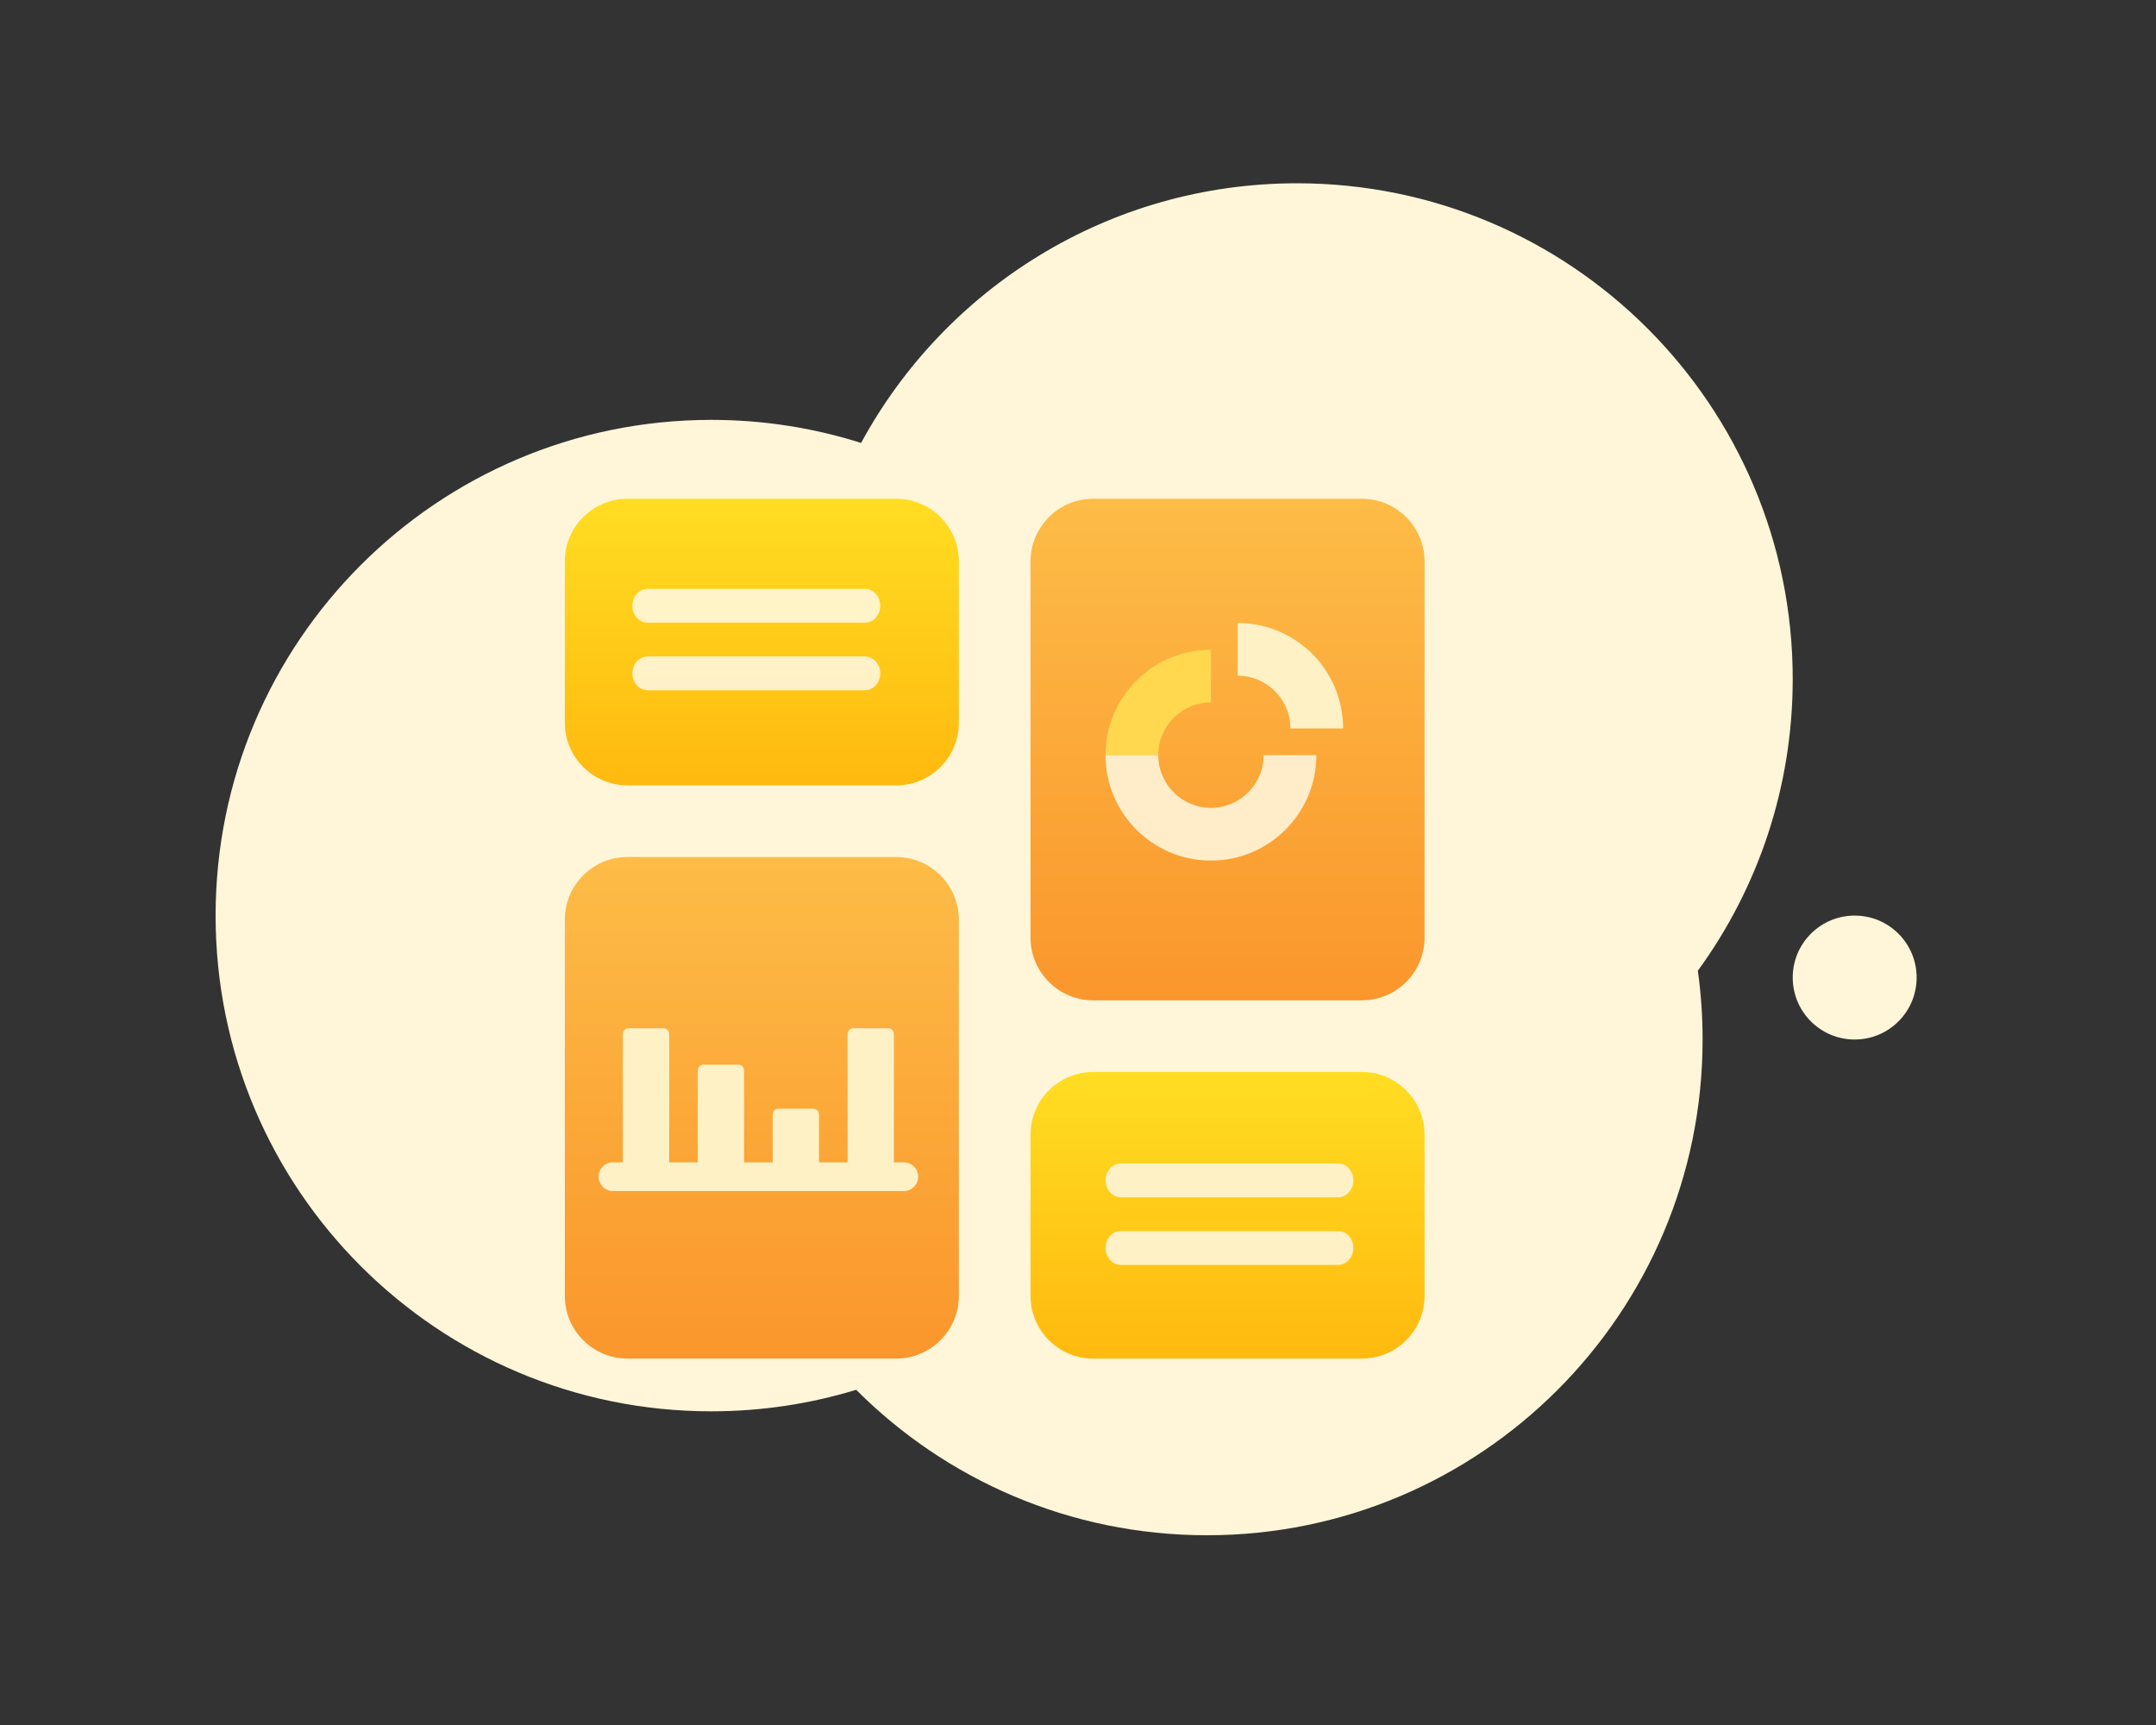 <svg xmlns="http://www.w3.org/2000/svg" width="200" height="160" viewBox="0 0 200 160">
    <rect x="0" y="0" width="200" height="160" fill="#333333" stroke="none"/>
    <defs>
        <linearGradient id="m159b8qmsa" x1="50%" x2="50%" y1="0%" y2="100%">
            <stop offset="0%" stop-color="#FD2"/>
            <stop offset="100%" stop-color="#FFB90F"/>
        </linearGradient>
        <linearGradient id="l08wchd2yb" x1="50%" x2="50%" y1="0%" y2="140.24%">
            <stop offset="0%" stop-color="#FDBC47"/>
            <stop offset="100%" stop-color="#F98722"/>
        </linearGradient>
    </defs>
    <g fill="none" fill-rule="evenodd" transform="translate(20 17)">
        <path fill="#FFF6D9" d="M100.32 0c25.394 0 45.98 20.586 45.98 45.98 0 10.114-3.266 19.466-8.8 27.058.29 2.085.44 4.216.44 6.382 0 25.394-20.586 45.98-45.98 45.98-12.71 0-24.215-5.157-32.538-13.492-4.251 1.299-8.765 1.997-13.442 1.997C20.586 113.905 0 93.319 0 67.925s20.586-45.98 45.98-45.98c4.844 0 9.514.75 13.899 2.138C67.662 9.739 82.853 0 100.32 0z"/>
        <path fill="url(#m159b8qmsa)" fill-rule="nonzero" d="M63.133 29.26H38.21c-3.206 0-5.815 2.609-5.815 5.815V50.03c0 3.207 2.609 5.816 5.815 5.816h24.923c3.208 0 5.816-2.609 5.816-5.816V35.075c0-3.206-2.608-5.815-5.816-5.815z"/>
        <path fill="url(#l08wchd2yb)" fill-rule="nonzero" d="M63.133 62.49H38.21c-3.206 0-5.815 2.61-5.815 5.817v34.892c0 3.207 2.609 5.815 5.815 5.815h24.923c3.208 0 5.816-2.608 5.816-5.815V68.307c0-3.208-2.608-5.816-5.816-5.816z"/>
        <path fill="url(#m159b8qmsa)" fill-rule="nonzero" d="M106.334 82.43H81.411c-3.207 0-5.816 2.608-5.816 5.815V103.2c0 3.207 2.609 5.815 5.816 5.815h24.923c3.207 0 5.815-2.608 5.815-5.815V88.245c0-3.207-2.608-5.816-5.815-5.816z"/>
        <path fill="#FFF1C6" fill-rule="nonzero" d="M49.026 91.314v-9.03c0-.294-.24-.534-.533-.534h-3.23c-.293 0-.533.24-.533.533v9.031h4.296zM42.077 91.314V78.908c0-.293-.24-.533-.533-.533h-3.23c-.294 0-.533.24-.533.533v12.406h4.296zM55.975 91.314v-4.945c0-.293-.24-.533-.533-.533h-3.23c-.293 0-.533.24-.533.533v4.945h4.296zM62.924 91.314V78.908c0-.293-.24-.533-.533-.533h-3.23c-.293 0-.533.24-.533.533v12.406h4.296z"/>
        <path fill="#FFF1C6" fill-rule="nonzero" d="M63.842 93.475h-26.98c-.736 0-1.332-.596-1.332-1.332 0-.736.596-1.332 1.332-1.332h26.98c.736 0 1.333.596 1.333 1.332 0 .736-.597 1.332-1.333 1.332z"/>
        <path fill="url(#l08wchd2yb)" fill-rule="nonzero" d="M106.334 29.26H81.411c-3.207 0-5.816 2.609-5.816 5.815v34.893c0 3.207 2.609 5.816 5.816 5.816h24.923c3.207 0 5.815-2.609 5.815-5.816V35.075c0-3.206-2.608-5.815-5.815-5.815z"/>
        <path fill="#FFD84F" fill-rule="nonzero" d="M82.555 53.041h4.89c0-2.7 2.188-4.89 4.888-4.89v-4.888c-5.4 0-9.778 4.378-9.778 9.778z"/>
        <path fill="#FFF1C6" fill-rule="nonzero" d="M94.813 40.783v4.89c2.7 0 4.89 2.188 4.89 4.889h4.889c0-5.4-4.379-9.779-9.779-9.779z"/>
        <path fill="#FFEDCA" fill-rule="nonzero" d="M97.222 53.041c0 2.7-2.188 4.89-4.888 4.89-2.7 0-4.89-2.19-4.89-4.89h-4.889c0 5.4 4.378 9.779 9.778 9.779s9.779-4.378 9.779-9.779h-4.89z"/>
        <path fill="#FFF1C6" fill-rule="nonzero" d="M104.129 94.05H83.97c-.782 0-1.416-.702-1.416-1.567 0-.866.634-1.568 1.416-1.568h20.158c.782 0 1.416.702 1.416 1.567 0 .866-.634 1.568-1.416 1.568z"/>
        <path fill="#FFF" fill-rule="nonzero" d="M60.239 40.755H40.08c-.782 0-1.416-.702-1.416-1.568 0-.865.634-1.567 1.416-1.567H60.24c.782 0 1.416.702 1.416 1.568 0 .865-.634 1.567-1.416 1.567z" opacity=".758"/>
        <path fill="#FFF1C6" fill-rule="nonzero" d="M104.129 100.32H83.97c-.782 0-1.416-.702-1.416-1.567 0-.866.634-1.568 1.416-1.568h20.158c.782 0 1.416.702 1.416 1.567 0 .866-.634 1.568-1.416 1.568z"/>
        <path fill="#FFF" fill-rule="nonzero" d="M60.239 47.025H40.08c-.782 0-1.416-.702-1.416-1.567 0-.866.634-1.568 1.416-1.568H60.24c.782 0 1.416.702 1.416 1.568 0 .865-.634 1.567-1.416 1.567z" opacity=".758"/>
        <circle cx="152.048" cy="73.672" r="5.747" fill="#FFF6D9"/>
    </g>
</svg>
